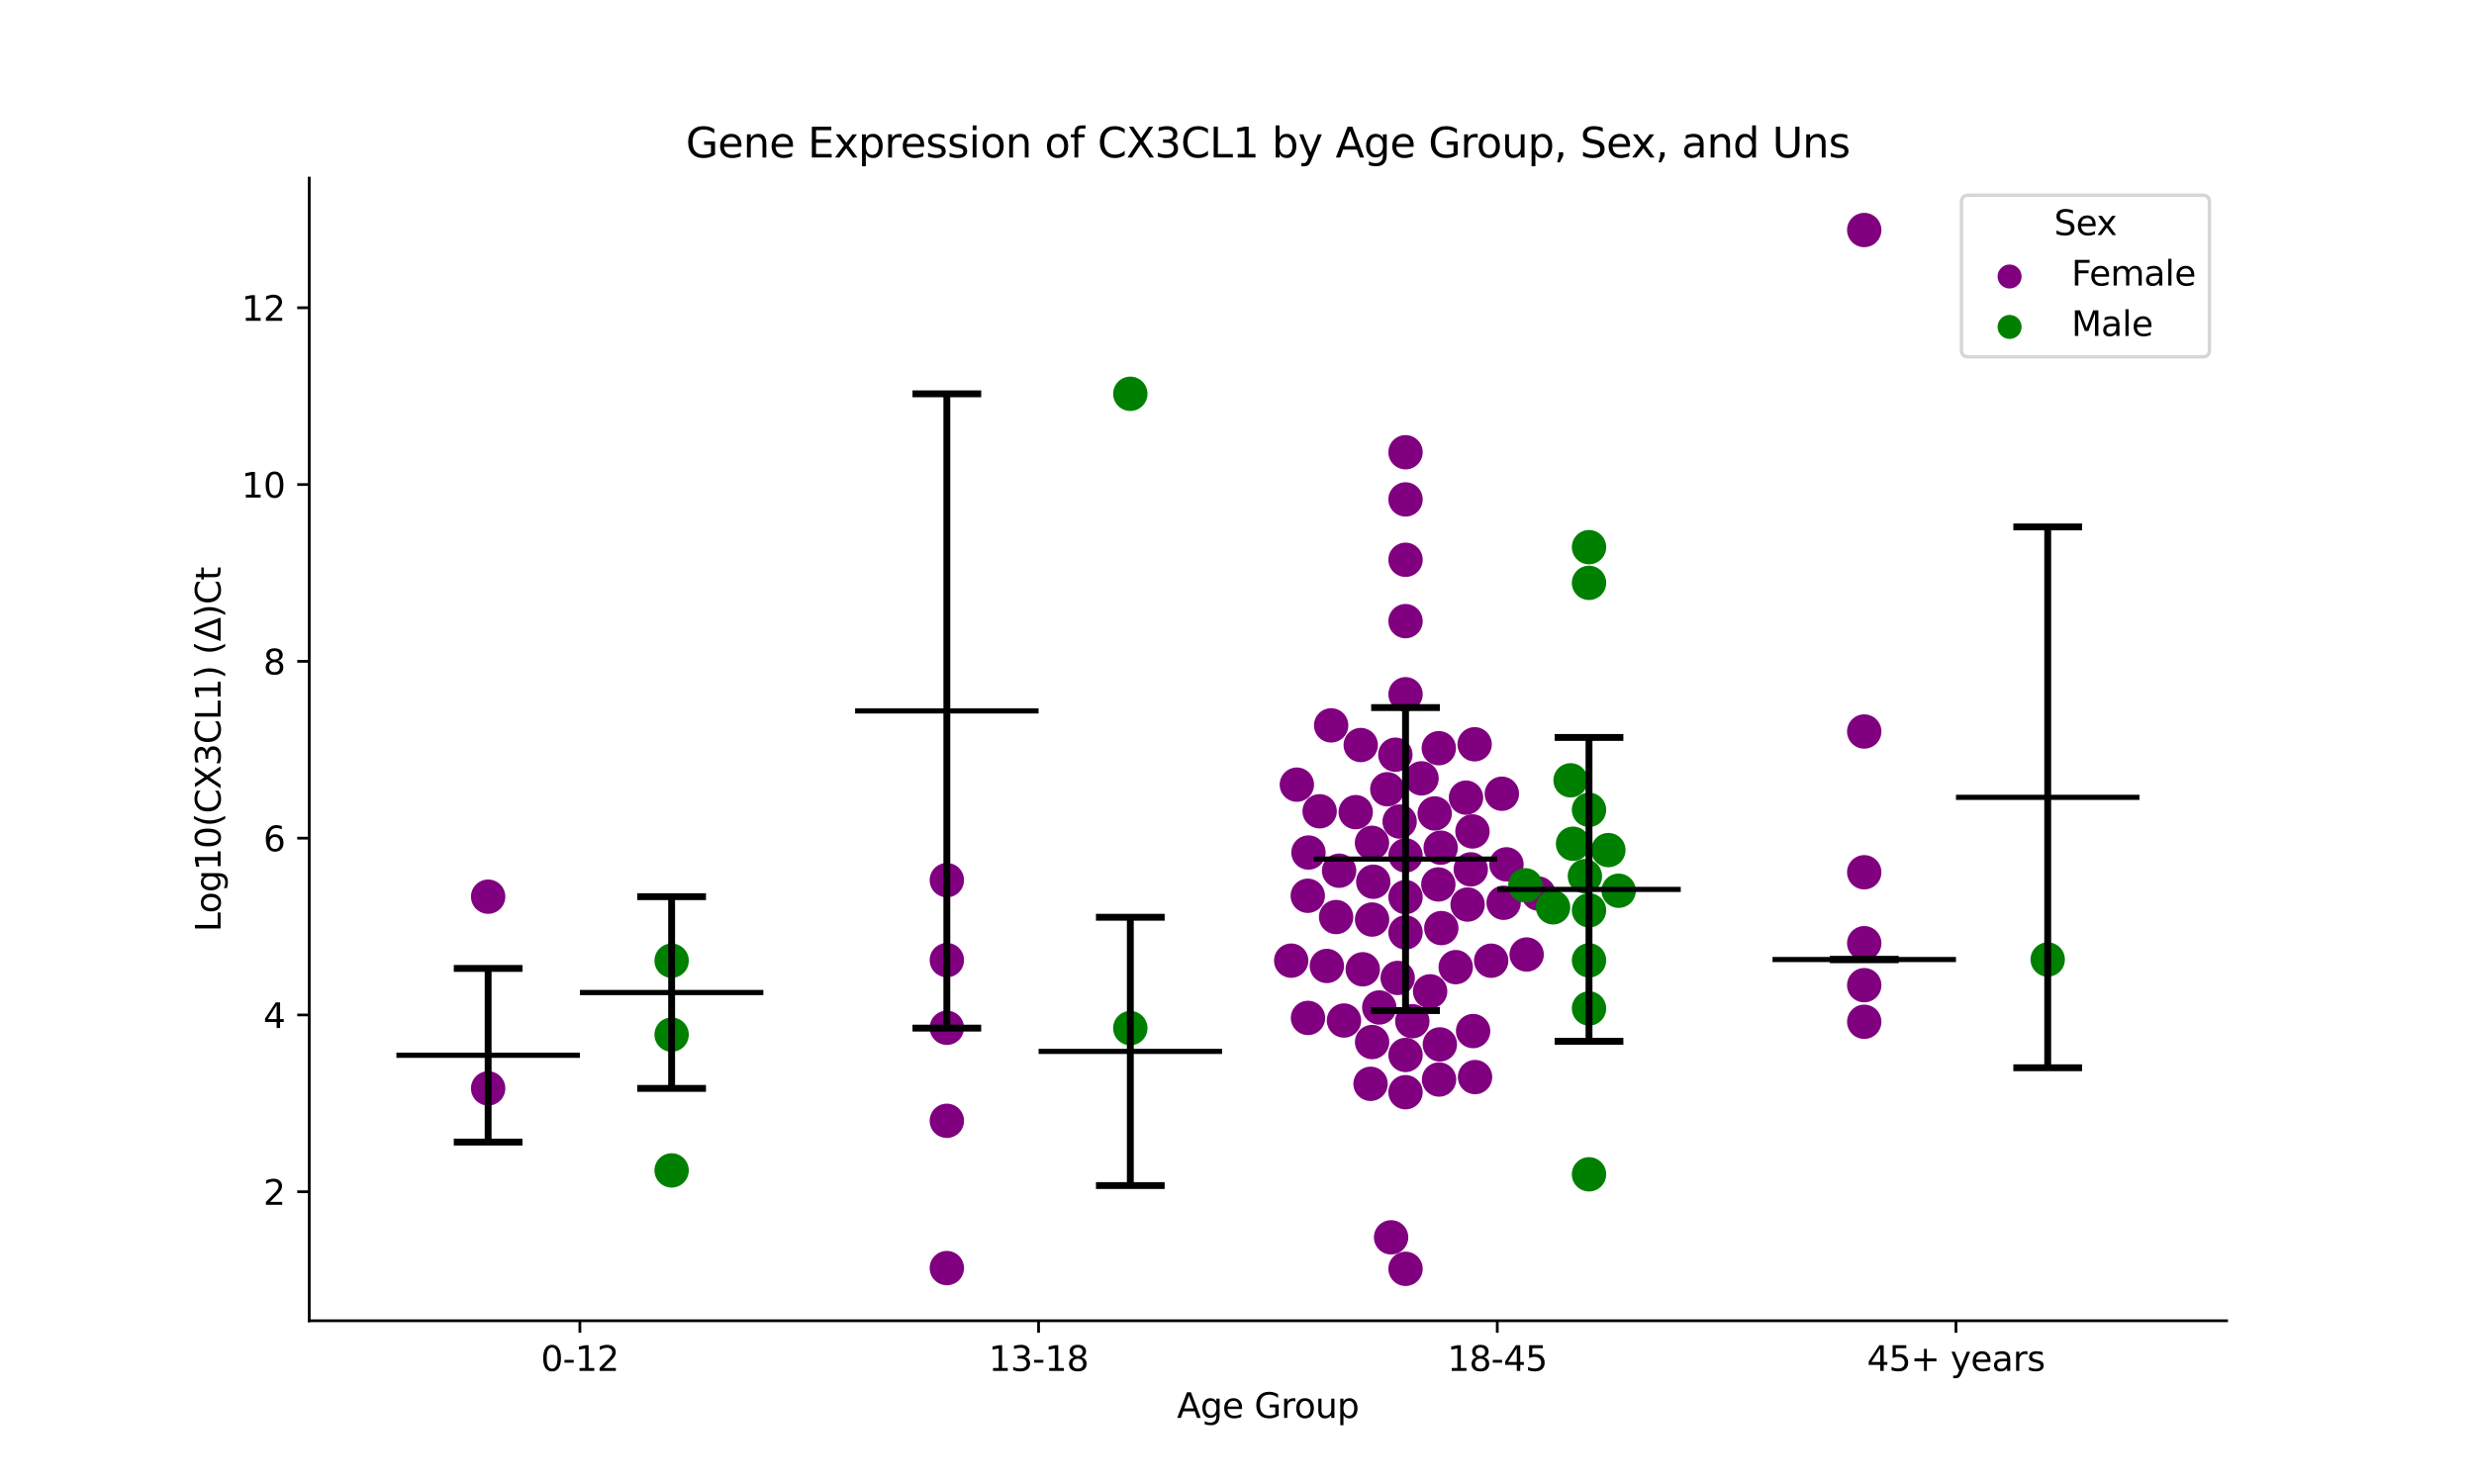 <?xml version="1.0" encoding="utf-8" standalone="no"?>
<!DOCTYPE svg PUBLIC "-//W3C//DTD SVG 1.1//EN"
  "http://www.w3.org/Graphics/SVG/1.1/DTD/svg11.dtd">
<svg xmlns:xlink="http://www.w3.org/1999/xlink" width="720pt" height="432pt" viewBox="0 0 720 432" xmlns="http://www.w3.org/2000/svg" version="1.1">
 <defs>
  <style type="text/css">*{stroke-linejoin: round; stroke-linecap: butt}</style>
 </defs>
 <g id="figure_1">
  <g id="patch_1">
   <path d="M 0 432 
L 720 432 
L 720 0 
L 0 0 
z
" style="fill: #ffffff"/>
  </g>
  <g id="axes_1">
   <g id="patch_2">
    <path d="M 90 384.48 
L 648 384.48 
L 648 51.84 
L 90 51.84 
z
" style="fill: #ffffff"/>
   </g>
   <g id="PathCollection_1">
    <defs>
     <path id="C0_0_66496590ff" d="M 0 5 
C 1.326 5 2.598 4.473 3.536 3.536 
C 4.473 2.598 5 1.326 5 -0 
C 5 -1.326 4.473 -2.598 3.536 -3.536 
C 2.598 -4.473 1.326 -5 0 -5 
C -1.326 -5 -2.598 -4.473 -3.536 -3.536 
C -4.473 -2.598 -5 -1.326 -5 0 
C -5 1.326 -4.473 2.598 -3.536 3.536 
C -2.598 4.473 -1.326 5 0 5 
z
"/>
    </defs>
    <g clip-path="url(#pb6c16c4874)">
     <use xlink:href="#C0_0_66496590ff" x="142.062" y="261.026" style="fill: #800080"/>
    </g>
    <g clip-path="url(#pb6c16c4874)">
     <use xlink:href="#C0_0_66496590ff" x="142.062" y="316.835" style="fill: #800080"/>
    </g>
   </g>
   <g id="PathCollection_2">
    <defs>
     <path id="C1_0_56ff7f53d5" d="M 0 5 
C 1.326 5 2.598 4.473 3.536 3.536 
C 4.473 2.598 5 1.326 5 -0 
C 5 -1.326 4.473 -2.598 3.536 -3.536 
C 2.598 -4.473 1.326 -5 0 -5 
C -1.326 -5 -2.598 -4.473 -3.536 -3.536 
C -4.473 -2.598 -5 -1.326 -5 0 
C -5 1.326 -4.473 2.598 -3.536 3.536 
C -2.598 4.473 -1.326 5 0 5 
z
"/>
    </defs>
    <g clip-path="url(#pb6c16c4874)">
     <use xlink:href="#C1_0_56ff7f53d5" x="195.459" y="301.188" style="fill: #008000"/>
    </g>
    <g clip-path="url(#pb6c16c4874)">
     <use xlink:href="#C1_0_56ff7f53d5" x="195.459" y="279.665" style="fill: #008000"/>
    </g>
    <g clip-path="url(#pb6c16c4874)">
     <use xlink:href="#C1_0_56ff7f53d5" x="195.459" y="340.714" style="fill: #008000"/>
    </g>
   </g>
   <g id="PathCollection_3">
    <defs>
     <path id="C2_0_33431331ed" d="M 0 5 
C 1.326 5 2.598 4.473 3.536 3.536 
C 4.473 2.598 5 1.326 5 -0 
C 5 -1.326 4.473 -2.598 3.536 -3.536 
C 2.598 -4.473 1.326 -5 0 -5 
C -1.326 -5 -2.598 -4.473 -3.536 -3.536 
C -4.473 -2.598 -5 -1.326 -5 0 
C -5 1.326 -4.473 2.598 -3.536 3.536 
C -2.598 4.473 -1.326 5 0 5 
z
"/>
    </defs>
    <g clip-path="url(#pb6c16c4874)">
     <use xlink:href="#C2_0_33431331ed" x="275.555" y="256.216" style="fill: #800080"/>
    </g>
    <g clip-path="url(#pb6c16c4874)">
     <use xlink:href="#C2_0_33431331ed" x="275.555" y="369.143" style="fill: #800080"/>
    </g>
    <g clip-path="url(#pb6c16c4874)">
     <use xlink:href="#C2_0_33431331ed" x="275.555" y="326.273" style="fill: #800080"/>
    </g>
    <g clip-path="url(#pb6c16c4874)">
     <use xlink:href="#C2_0_33431331ed" x="275.555" y="299.19" style="fill: #800080"/>
    </g>
    <g clip-path="url(#pb6c16c4874)">
     <use xlink:href="#C2_0_33431331ed" x="275.555" y="279.498" style="fill: #800080"/>
    </g>
   </g>
   <g id="PathCollection_4">
    <defs>
     <path id="C3_0_d09cf79ef3" d="M 0 5 
C 1.326 5 2.598 4.473 3.536 3.536 
C 4.473 2.598 5 1.326 5 -0 
C 5 -1.326 4.473 -2.598 3.536 -3.536 
C 2.598 -4.473 1.326 -5 0 -5 
C -1.326 -5 -2.598 -4.473 -3.536 -3.536 
C -4.473 -2.598 -5 -1.326 -5 0 
C -5 1.326 -4.473 2.598 -3.536 3.536 
C -2.598 4.473 -1.326 5 0 5 
z
"/>
    </defs>
    <g clip-path="url(#pb6c16c4874)">
     <use xlink:href="#C3_0_d09cf79ef3" x="328.952" y="299.29" style="fill: #008000"/>
    </g>
    <g clip-path="url(#pb6c16c4874)">
     <use xlink:href="#C3_0_d09cf79ef3" x="328.952" y="114.637" style="fill: #008000"/>
    </g>
   </g>
   <g id="PathCollection_5">
    <defs>
     <path id="C4_0_54d1214da8" d="M 0 5 
C 1.326 5 2.598 4.473 3.536 3.536 
C 4.473 2.598 5 1.326 5 -0 
C 5 -1.326 4.473 -2.598 3.536 -3.536 
C 2.598 -4.473 1.326 -5 0 -5 
C -1.326 -5 -2.598 -4.473 -3.536 -3.536 
C -4.473 -2.598 -5 -1.326 -5 0 
C -5 1.326 -4.473 2.598 -3.536 3.536 
C -2.598 4.473 -1.326 5 0 5 
z
"/>
    </defs>
    <g clip-path="url(#pb6c16c4874)">
     <use xlink:href="#C4_0_54d1214da8" x="428.528" y="242.033" style="fill: #800080"/>
    </g>
    <g clip-path="url(#pb6c16c4874)">
     <use xlink:href="#C4_0_54d1214da8" x="417.535" y="236.794" style="fill: #800080"/>
    </g>
    <g clip-path="url(#pb6c16c4874)">
     <use xlink:href="#C4_0_54d1214da8" x="418.598" y="257.462" style="fill: #800080"/>
    </g>
    <g clip-path="url(#pb6c16c4874)">
     <use xlink:href="#C4_0_54d1214da8" x="384.051" y="236.17" style="fill: #800080"/>
    </g>
    <g clip-path="url(#pb6c16c4874)">
     <use xlink:href="#C4_0_54d1214da8" x="437.079" y="231.058" style="fill: #800080"/>
    </g>
    <g clip-path="url(#pb6c16c4874)">
     <use xlink:href="#C4_0_54d1214da8" x="409.048" y="162.952" style="fill: #800080"/>
    </g>
    <g clip-path="url(#pb6c16c4874)">
     <use xlink:href="#C4_0_54d1214da8" x="444.297" y="277.862" style="fill: #800080"/>
    </g>
    <g clip-path="url(#pb6c16c4874)">
     <use xlink:href="#C4_0_54d1214da8" x="416.207" y="288.586" style="fill: #800080"/>
    </g>
    <g clip-path="url(#pb6c16c4874)">
     <use xlink:href="#C4_0_54d1214da8" x="396.011" y="216.882" style="fill: #800080"/>
    </g>
    <g clip-path="url(#pb6c16c4874)">
     <use xlink:href="#C4_0_54d1214da8" x="380.597" y="260.767" style="fill: #800080"/>
    </g>
    <g clip-path="url(#pb6c16c4874)">
     <use xlink:href="#C4_0_54d1214da8" x="404.846" y="360.195" style="fill: #800080"/>
    </g>
    <g clip-path="url(#pb6c16c4874)">
     <use xlink:href="#C4_0_54d1214da8" x="388.844" y="266.956" style="fill: #800080"/>
    </g>
    <g clip-path="url(#pb6c16c4874)">
     <use xlink:href="#C4_0_54d1214da8" x="419.277" y="246.763" style="fill: #800080"/>
    </g>
    <g clip-path="url(#pb6c16c4874)">
     <use xlink:href="#C4_0_54d1214da8" x="403.745" y="229.755" style="fill: #800080"/>
    </g>
    <g clip-path="url(#pb6c16c4874)">
     <use xlink:href="#C4_0_54d1214da8" x="433.97" y="279.67" style="fill: #800080"/>
    </g>
    <g clip-path="url(#pb6c16c4874)">
     <use xlink:href="#C4_0_54d1214da8" x="380.665" y="296.321" style="fill: #800080"/>
    </g>
    <g clip-path="url(#pb6c16c4874)">
     <use xlink:href="#C4_0_54d1214da8" x="391.135" y="297.079" style="fill: #800080"/>
    </g>
    <g clip-path="url(#pb6c16c4874)">
     <use xlink:href="#C4_0_54d1214da8" x="386.15" y="281.196" style="fill: #800080"/>
    </g>
    <g clip-path="url(#pb6c16c4874)">
     <use xlink:href="#C4_0_54d1214da8" x="406.763" y="284.682" style="fill: #800080"/>
    </g>
    <g clip-path="url(#pb6c16c4874)">
     <use xlink:href="#C4_0_54d1214da8" x="398.866" y="315.506" style="fill: #800080"/>
    </g>
    <g clip-path="url(#pb6c16c4874)">
     <use xlink:href="#C4_0_54d1214da8" x="401.401" y="293.28" style="fill: #800080"/>
    </g>
    <g clip-path="url(#pb6c16c4874)">
     <use xlink:href="#C4_0_54d1214da8" x="409.048" y="369.36" style="fill: #800080"/>
    </g>
    <g clip-path="url(#pb6c16c4874)">
     <use xlink:href="#C4_0_54d1214da8" x="399.316" y="267.684" style="fill: #800080"/>
    </g>
    <g clip-path="url(#pb6c16c4874)">
     <use xlink:href="#C4_0_54d1214da8" x="418.805" y="314.254" style="fill: #800080"/>
    </g>
    <g clip-path="url(#pb6c16c4874)">
     <use xlink:href="#C4_0_54d1214da8" x="399.319" y="303.343" style="fill: #800080"/>
    </g>
    <g clip-path="url(#pb6c16c4874)">
     <use xlink:href="#C4_0_54d1214da8" x="409.048" y="307.104" style="fill: #800080"/>
    </g>
    <g clip-path="url(#pb6c16c4874)">
     <use xlink:href="#C4_0_54d1214da8" x="389.712" y="253.471" style="fill: #800080"/>
    </g>
    <g clip-path="url(#pb6c16c4874)">
     <use xlink:href="#C4_0_54d1214da8" x="409.048" y="145.386" style="fill: #800080"/>
    </g>
    <g clip-path="url(#pb6c16c4874)">
     <use xlink:href="#C4_0_54d1214da8" x="411.023" y="297.283" style="fill: #800080"/>
    </g>
    <g clip-path="url(#pb6c16c4874)">
     <use xlink:href="#C4_0_54d1214da8" x="407.332" y="239.154" style="fill: #800080"/>
    </g>
    <g clip-path="url(#pb6c16c4874)">
     <use xlink:href="#C4_0_54d1214da8" x="423.655" y="281.538" style="fill: #800080"/>
    </g>
    <g clip-path="url(#pb6c16c4874)">
     <use xlink:href="#C4_0_54d1214da8" x="419.463" y="270.17" style="fill: #800080"/>
    </g>
    <g clip-path="url(#pb6c16c4874)">
     <use xlink:href="#C4_0_54d1214da8" x="409.048" y="180.819" style="fill: #800080"/>
    </g>
    <g clip-path="url(#pb6c16c4874)">
     <use xlink:href="#C4_0_54d1214da8" x="409.048" y="317.949" style="fill: #800080"/>
    </g>
    <g clip-path="url(#pb6c16c4874)">
     <use xlink:href="#C4_0_54d1214da8" x="428.717" y="300.151" style="fill: #800080"/>
    </g>
    <g clip-path="url(#pb6c16c4874)">
     <use xlink:href="#C4_0_54d1214da8" x="429.278" y="313.542" style="fill: #800080"/>
    </g>
    <g clip-path="url(#pb6c16c4874)">
     <use xlink:href="#C4_0_54d1214da8" x="418.729" y="217.803" style="fill: #800080"/>
    </g>
    <g clip-path="url(#pb6c16c4874)">
     <use xlink:href="#C4_0_54d1214da8" x="409.048" y="131.651" style="fill: #800080"/>
    </g>
    <g clip-path="url(#pb6c16c4874)">
     <use xlink:href="#C4_0_54d1214da8" x="419.04" y="304.032" style="fill: #800080"/>
    </g>
    <g clip-path="url(#pb6c16c4874)">
     <use xlink:href="#C4_0_54d1214da8" x="396.601" y="282.167" style="fill: #800080"/>
    </g>
    <g clip-path="url(#pb6c16c4874)">
     <use xlink:href="#C4_0_54d1214da8" x="429.161" y="216.666" style="fill: #800080"/>
    </g>
    <g clip-path="url(#pb6c16c4874)">
     <use xlink:href="#C4_0_54d1214da8" x="377.419" y="228.417" style="fill: #800080"/>
    </g>
    <g clip-path="url(#pb6c16c4874)">
     <use xlink:href="#C4_0_54d1214da8" x="413.703" y="226.582" style="fill: #800080"/>
    </g>
    <g clip-path="url(#pb6c16c4874)">
     <use xlink:href="#C4_0_54d1214da8" x="380.801" y="248.18" style="fill: #800080"/>
    </g>
    <g clip-path="url(#pb6c16c4874)">
     <use xlink:href="#C4_0_54d1214da8" x="409.048" y="202.1" style="fill: #800080"/>
    </g>
    <g clip-path="url(#pb6c16c4874)">
     <use xlink:href="#C4_0_54d1214da8" x="409.048" y="271.438" style="fill: #800080"/>
    </g>
    <g clip-path="url(#pb6c16c4874)">
     <use xlink:href="#C4_0_54d1214da8" x="409.048" y="261.151" style="fill: #800080"/>
    </g>
    <g clip-path="url(#pb6c16c4874)">
     <use xlink:href="#C4_0_54d1214da8" x="387.4" y="211.16" style="fill: #800080"/>
    </g>
    <g clip-path="url(#pb6c16c4874)">
     <use xlink:href="#C4_0_54d1214da8" x="447.714" y="260.129" style="fill: #800080"/>
    </g>
    <g clip-path="url(#pb6c16c4874)">
     <use xlink:href="#C4_0_54d1214da8" x="399.281" y="245.349" style="fill: #800080"/>
    </g>
    <g clip-path="url(#pb6c16c4874)">
     <use xlink:href="#C4_0_54d1214da8" x="437.596" y="262.801" style="fill: #800080"/>
    </g>
    <g clip-path="url(#pb6c16c4874)">
     <use xlink:href="#C4_0_54d1214da8" x="428.032" y="253.072" style="fill: #800080"/>
    </g>
    <g clip-path="url(#pb6c16c4874)">
     <use xlink:href="#C4_0_54d1214da8" x="406.086" y="219.699" style="fill: #800080"/>
    </g>
    <g clip-path="url(#pb6c16c4874)">
     <use xlink:href="#C4_0_54d1214da8" x="409.048" y="249.019" style="fill: #800080"/>
    </g>
    <g clip-path="url(#pb6c16c4874)">
     <use xlink:href="#C4_0_54d1214da8" x="426.647" y="232.195" style="fill: #800080"/>
    </g>
    <g clip-path="url(#pb6c16c4874)">
     <use xlink:href="#C4_0_54d1214da8" x="394.548" y="236.422" style="fill: #800080"/>
    </g>
    <g clip-path="url(#pb6c16c4874)">
     <use xlink:href="#C4_0_54d1214da8" x="399.657" y="256.678" style="fill: #800080"/>
    </g>
    <g clip-path="url(#pb6c16c4874)">
     <use xlink:href="#C4_0_54d1214da8" x="375.776" y="279.652" style="fill: #800080"/>
    </g>
    <g clip-path="url(#pb6c16c4874)">
     <use xlink:href="#C4_0_54d1214da8" x="427.11" y="263.317" style="fill: #800080"/>
    </g>
    <g clip-path="url(#pb6c16c4874)">
     <use xlink:href="#C4_0_54d1214da8" x="438.42" y="251.616" style="fill: #800080"/>
    </g>
   </g>
   <g id="PathCollection_6">
    <defs>
     <path id="C5_0_7f4c542508" d="M 0 5 
C 1.326 5 2.598 4.473 3.536 3.536 
C 4.473 2.598 5 1.326 5 -0 
C 5 -1.326 4.473 -2.598 3.536 -3.536 
C 2.598 -4.473 1.326 -5 0 -5 
C -1.326 -5 -2.598 -4.473 -3.536 -3.536 
C -4.473 -2.598 -5 -1.326 -5 0 
C -5 1.326 -4.473 2.598 -3.536 3.536 
C -2.598 4.473 -1.326 5 0 5 
z
"/>
    </defs>
    <g clip-path="url(#pb6c16c4874)">
     <use xlink:href="#C5_0_7f4c542508" x="462.445" y="279.569" style="fill: #008000"/>
    </g>
    <g clip-path="url(#pb6c16c4874)">
     <use xlink:href="#C5_0_7f4c542508" x="462.445" y="235.746" style="fill: #008000"/>
    </g>
    <g clip-path="url(#pb6c16c4874)">
     <use xlink:href="#C5_0_7f4c542508" x="451.985" y="264.122" style="fill: #008000"/>
    </g>
    <g clip-path="url(#pb6c16c4874)">
     <use xlink:href="#C5_0_7f4c542508" x="461.25" y="255.061" style="fill: #008000"/>
    </g>
    <g clip-path="url(#pb6c16c4874)">
     <use xlink:href="#C5_0_7f4c542508" x="462.445" y="341.849" style="fill: #008000"/>
    </g>
    <g clip-path="url(#pb6c16c4874)">
     <use xlink:href="#C5_0_7f4c542508" x="443.924" y="257.715" style="fill: #008000"/>
    </g>
    <g clip-path="url(#pb6c16c4874)">
     <use xlink:href="#C5_0_7f4c542508" x="462.445" y="169.675" style="fill: #008000"/>
    </g>
    <g clip-path="url(#pb6c16c4874)">
     <use xlink:href="#C5_0_7f4c542508" x="471.075" y="259.3" style="fill: #008000"/>
    </g>
    <g clip-path="url(#pb6c16c4874)">
     <use xlink:href="#C5_0_7f4c542508" x="462.445" y="159.283" style="fill: #008000"/>
    </g>
    <g clip-path="url(#pb6c16c4874)">
     <use xlink:href="#C5_0_7f4c542508" x="457.8" y="245.616" style="fill: #008000"/>
    </g>
    <g clip-path="url(#pb6c16c4874)">
     <use xlink:href="#C5_0_7f4c542508" x="462.445" y="293.564" style="fill: #008000"/>
    </g>
    <g clip-path="url(#pb6c16c4874)">
     <use xlink:href="#C5_0_7f4c542508" x="468.08" y="247.465" style="fill: #008000"/>
    </g>
    <g clip-path="url(#pb6c16c4874)">
     <use xlink:href="#C5_0_7f4c542508" x="462.445" y="264.996" style="fill: #008000"/>
    </g>
    <g clip-path="url(#pb6c16c4874)">
     <use xlink:href="#C5_0_7f4c542508" x="457.079" y="227.151" style="fill: #008000"/>
    </g>
   </g>
   <g id="PathCollection_7">
    <defs>
     <path id="C6_0_390917de92" d="M 0 5 
C 1.326 5 2.598 4.473 3.536 3.536 
C 4.473 2.598 5 1.326 5 -0 
C 5 -1.326 4.473 -2.598 3.536 -3.536 
C 2.598 -4.473 1.326 -5 0 -5 
C -1.326 -5 -2.598 -4.473 -3.536 -3.536 
C -4.473 -2.598 -5 -1.326 -5 0 
C -5 1.326 -4.473 2.598 -3.536 3.536 
C -2.598 4.473 -1.326 5 0 5 
z
"/>
    </defs>
    <g clip-path="url(#pb6c16c4874)">
     <use xlink:href="#C6_0_390917de92" x="542.541" y="212.947" style="fill: #800080"/>
    </g>
    <g clip-path="url(#pb6c16c4874)">
     <use xlink:href="#C6_0_390917de92" x="542.541" y="297.446" style="fill: #800080"/>
    </g>
    <g clip-path="url(#pb6c16c4874)">
     <use xlink:href="#C6_0_390917de92" x="542.541" y="286.793" style="fill: #800080"/>
    </g>
    <g clip-path="url(#pb6c16c4874)">
     <use xlink:href="#C6_0_390917de92" x="542.541" y="253.92" style="fill: #800080"/>
    </g>
    <g clip-path="url(#pb6c16c4874)">
     <use xlink:href="#C6_0_390917de92" x="542.541" y="66.96" style="fill: #800080"/>
    </g>
    <g clip-path="url(#pb6c16c4874)">
     <use xlink:href="#C6_0_390917de92" x="542.541" y="274.574" style="fill: #800080"/>
    </g>
   </g>
   <g id="PathCollection_8">
    <defs>
     <path id="md6668c7073" d="M 0 5 
C 1.326 5 2.598 4.473 3.536 3.536 
C 4.473 2.598 5 1.326 5 0 
C 5 -1.326 4.473 -2.598 3.536 -3.536 
C 2.598 -4.473 1.326 -5 0 -5 
C -1.326 -5 -2.598 -4.473 -3.536 -3.536 
C -4.473 -2.598 -5 -1.326 -5 0 
C -5 1.326 -4.473 2.598 -3.536 3.536 
C -2.598 4.473 -1.326 5 0 5 
z
"/>
    </defs>
    <g clip-path="url(#pb6c16c4874)">
     <use xlink:href="#md6668c7073" x="595.938" y="279.319" style="fill: #008000"/>
    </g>
   </g>
   <g id="PathCollection_9"/>
   <g id="PathCollection_10"/>
   <g id="matplotlib.axis_1">
    <g id="xtick_1">
     <g id="line2d_1">
      <defs>
       <path id="m87ca56fda2" d="M 0 0 
L 0 3.5 
" style="stroke: #000000; stroke-width: 0.8"/>
      </defs>
      <g>
       <use xlink:href="#m87ca56fda2" x="168.761" y="384.48" style="stroke: #000000; stroke-width: 0.8"/>
      </g>
     </g>
     <g id="text_1">
      <!-- 0-12 -->
      <g transform="translate(157.413 399.078) scale(0.1 -0.1)">
       <defs>
        <path id="DejaVuSans-30" d="M 2034 4250 
Q 1547 4250 1301 3770 
Q 1056 3291 1056 2328 
Q 1056 1369 1301 889 
Q 1547 409 2034 409 
Q 2525 409 2770 889 
Q 3016 1369 3016 2328 
Q 3016 3291 2770 3770 
Q 2525 4250 2034 4250 
z
M 2034 4750 
Q 2819 4750 3233 4129 
Q 3647 3509 3647 2328 
Q 3647 1150 3233 529 
Q 2819 -91 2034 -91 
Q 1250 -91 836 529 
Q 422 1150 422 2328 
Q 422 3509 836 4129 
Q 1250 4750 2034 4750 
z
" transform="scale(0.016)"/>
        <path id="DejaVuSans-2d" d="M 313 2009 
L 1997 2009 
L 1997 1497 
L 313 1497 
L 313 2009 
z
" transform="scale(0.016)"/>
        <path id="DejaVuSans-31" d="M 794 531 
L 1825 531 
L 1825 4091 
L 703 3866 
L 703 4441 
L 1819 4666 
L 2450 4666 
L 2450 531 
L 3481 531 
L 3481 0 
L 794 0 
L 794 531 
z
" transform="scale(0.016)"/>
        <path id="DejaVuSans-32" d="M 1228 531 
L 3431 531 
L 3431 0 
L 469 0 
L 469 531 
Q 828 903 1448 1529 
Q 2069 2156 2228 2338 
Q 2531 2678 2651 2914 
Q 2772 3150 2772 3378 
Q 2772 3750 2511 3984 
Q 2250 4219 1831 4219 
Q 1534 4219 1204 4116 
Q 875 4013 500 3803 
L 500 4441 
Q 881 4594 1212 4672 
Q 1544 4750 1819 4750 
Q 2544 4750 2975 4387 
Q 3406 4025 3406 3419 
Q 3406 3131 3298 2873 
Q 3191 2616 2906 2266 
Q 2828 2175 2409 1742 
Q 1991 1309 1228 531 
z
" transform="scale(0.016)"/>
       </defs>
       <use xlink:href="#DejaVuSans-30"/>
       <use xlink:href="#DejaVuSans-2d" x="63.623"/>
       <use xlink:href="#DejaVuSans-31" x="99.707"/>
       <use xlink:href="#DejaVuSans-32" x="163.33"/>
      </g>
     </g>
    </g>
    <g id="xtick_2">
     <g id="line2d_2">
      <g>
       <use xlink:href="#m87ca56fda2" x="302.254" y="384.48" style="stroke: #000000; stroke-width: 0.8"/>
      </g>
     </g>
     <g id="text_2">
      <!-- 13-18 -->
      <g transform="translate(287.725 399.078) scale(0.1 -0.1)">
       <defs>
        <path id="DejaVuSans-33" d="M 2597 2516 
Q 3050 2419 3304 2112 
Q 3559 1806 3559 1356 
Q 3559 666 3084 287 
Q 2609 -91 1734 -91 
Q 1441 -91 1130 -33 
Q 819 25 488 141 
L 488 750 
Q 750 597 1062 519 
Q 1375 441 1716 441 
Q 2309 441 2620 675 
Q 2931 909 2931 1356 
Q 2931 1769 2642 2001 
Q 2353 2234 1838 2234 
L 1294 2234 
L 1294 2753 
L 1863 2753 
Q 2328 2753 2575 2939 
Q 2822 3125 2822 3475 
Q 2822 3834 2567 4026 
Q 2313 4219 1838 4219 
Q 1578 4219 1281 4162 
Q 984 4106 628 3988 
L 628 4550 
Q 988 4650 1302 4700 
Q 1616 4750 1894 4750 
Q 2613 4750 3031 4423 
Q 3450 4097 3450 3541 
Q 3450 3153 3228 2886 
Q 3006 2619 2597 2516 
z
" transform="scale(0.016)"/>
        <path id="DejaVuSans-38" d="M 2034 2216 
Q 1584 2216 1326 1975 
Q 1069 1734 1069 1313 
Q 1069 891 1326 650 
Q 1584 409 2034 409 
Q 2484 409 2743 651 
Q 3003 894 3003 1313 
Q 3003 1734 2745 1975 
Q 2488 2216 2034 2216 
z
M 1403 2484 
Q 997 2584 770 2862 
Q 544 3141 544 3541 
Q 544 4100 942 4425 
Q 1341 4750 2034 4750 
Q 2731 4750 3128 4425 
Q 3525 4100 3525 3541 
Q 3525 3141 3298 2862 
Q 3072 2584 2669 2484 
Q 3125 2378 3379 2068 
Q 3634 1759 3634 1313 
Q 3634 634 3220 271 
Q 2806 -91 2034 -91 
Q 1263 -91 848 271 
Q 434 634 434 1313 
Q 434 1759 690 2068 
Q 947 2378 1403 2484 
z
M 1172 3481 
Q 1172 3119 1398 2916 
Q 1625 2713 2034 2713 
Q 2441 2713 2670 2916 
Q 2900 3119 2900 3481 
Q 2900 3844 2670 4047 
Q 2441 4250 2034 4250 
Q 1625 4250 1398 4047 
Q 1172 3844 1172 3481 
z
" transform="scale(0.016)"/>
       </defs>
       <use xlink:href="#DejaVuSans-31"/>
       <use xlink:href="#DejaVuSans-33" x="63.623"/>
       <use xlink:href="#DejaVuSans-2d" x="127.246"/>
       <use xlink:href="#DejaVuSans-31" x="163.33"/>
       <use xlink:href="#DejaVuSans-38" x="226.953"/>
      </g>
     </g>
    </g>
    <g id="xtick_3">
     <g id="line2d_3">
      <g>
       <use xlink:href="#m87ca56fda2" x="435.746" y="384.48" style="stroke: #000000; stroke-width: 0.8"/>
      </g>
     </g>
     <g id="text_3">
      <!-- 18-45 -->
      <g transform="translate(421.218 399.078) scale(0.1 -0.1)">
       <defs>
        <path id="DejaVuSans-34" d="M 2419 4116 
L 825 1625 
L 2419 1625 
L 2419 4116 
z
M 2253 4666 
L 3047 4666 
L 3047 1625 
L 3713 1625 
L 3713 1100 
L 3047 1100 
L 3047 0 
L 2419 0 
L 2419 1100 
L 313 1100 
L 313 1709 
L 2253 4666 
z
" transform="scale(0.016)"/>
        <path id="DejaVuSans-35" d="M 691 4666 
L 3169 4666 
L 3169 4134 
L 1269 4134 
L 1269 2991 
Q 1406 3038 1543 3061 
Q 1681 3084 1819 3084 
Q 2600 3084 3056 2656 
Q 3513 2228 3513 1497 
Q 3513 744 3044 326 
Q 2575 -91 1722 -91 
Q 1428 -91 1123 -41 
Q 819 9 494 109 
L 494 744 
Q 775 591 1075 516 
Q 1375 441 1709 441 
Q 2250 441 2565 725 
Q 2881 1009 2881 1497 
Q 2881 1984 2565 2268 
Q 2250 2553 1709 2553 
Q 1456 2553 1204 2497 
Q 953 2441 691 2322 
L 691 4666 
z
" transform="scale(0.016)"/>
       </defs>
       <use xlink:href="#DejaVuSans-31"/>
       <use xlink:href="#DejaVuSans-38" x="63.623"/>
       <use xlink:href="#DejaVuSans-2d" x="127.246"/>
       <use xlink:href="#DejaVuSans-34" x="163.33"/>
       <use xlink:href="#DejaVuSans-35" x="226.953"/>
      </g>
     </g>
    </g>
    <g id="xtick_4">
     <g id="line2d_4">
      <g>
       <use xlink:href="#m87ca56fda2" x="569.239" y="384.48" style="stroke: #000000; stroke-width: 0.8"/>
      </g>
     </g>
     <g id="text_4">
      <!-- 45+ years -->
      <g transform="translate(543.338 399.078) scale(0.1 -0.1)">
       <defs>
        <path id="DejaVuSans-2b" d="M 2944 4013 
L 2944 2272 
L 4684 2272 
L 4684 1741 
L 2944 1741 
L 2944 0 
L 2419 0 
L 2419 1741 
L 678 1741 
L 678 2272 
L 2419 2272 
L 2419 4013 
L 2944 4013 
z
" transform="scale(0.016)"/>
        <path id="DejaVuSans-20" transform="scale(0.016)"/>
        <path id="DejaVuSans-79" d="M 2059 -325 
Q 1816 -950 1584 -1140 
Q 1353 -1331 966 -1331 
L 506 -1331 
L 506 -850 
L 844 -850 
Q 1081 -850 1212 -737 
Q 1344 -625 1503 -206 
L 1606 56 
L 191 3500 
L 800 3500 
L 1894 763 
L 2988 3500 
L 3597 3500 
L 2059 -325 
z
" transform="scale(0.016)"/>
        <path id="DejaVuSans-65" d="M 3597 1894 
L 3597 1613 
L 953 1613 
Q 991 1019 1311 708 
Q 1631 397 2203 397 
Q 2534 397 2845 478 
Q 3156 559 3463 722 
L 3463 178 
Q 3153 47 2828 -22 
Q 2503 -91 2169 -91 
Q 1331 -91 842 396 
Q 353 884 353 1716 
Q 353 2575 817 3079 
Q 1281 3584 2069 3584 
Q 2775 3584 3186 3129 
Q 3597 2675 3597 1894 
z
M 3022 2063 
Q 3016 2534 2758 2815 
Q 2500 3097 2075 3097 
Q 1594 3097 1305 2825 
Q 1016 2553 972 2059 
L 3022 2063 
z
" transform="scale(0.016)"/>
        <path id="DejaVuSans-61" d="M 2194 1759 
Q 1497 1759 1228 1600 
Q 959 1441 959 1056 
Q 959 750 1161 570 
Q 1363 391 1709 391 
Q 2188 391 2477 730 
Q 2766 1069 2766 1631 
L 2766 1759 
L 2194 1759 
z
M 3341 1997 
L 3341 0 
L 2766 0 
L 2766 531 
Q 2569 213 2275 61 
Q 1981 -91 1556 -91 
Q 1019 -91 701 211 
Q 384 513 384 1019 
Q 384 1609 779 1909 
Q 1175 2209 1959 2209 
L 2766 2209 
L 2766 2266 
Q 2766 2663 2505 2880 
Q 2244 3097 1772 3097 
Q 1472 3097 1187 3025 
Q 903 2953 641 2809 
L 641 3341 
Q 956 3463 1253 3523 
Q 1550 3584 1831 3584 
Q 2591 3584 2966 3190 
Q 3341 2797 3341 1997 
z
" transform="scale(0.016)"/>
        <path id="DejaVuSans-72" d="M 2631 2963 
Q 2534 3019 2420 3045 
Q 2306 3072 2169 3072 
Q 1681 3072 1420 2755 
Q 1159 2438 1159 1844 
L 1159 0 
L 581 0 
L 581 3500 
L 1159 3500 
L 1159 2956 
Q 1341 3275 1631 3429 
Q 1922 3584 2338 3584 
Q 2397 3584 2469 3576 
Q 2541 3569 2628 3553 
L 2631 2963 
z
" transform="scale(0.016)"/>
        <path id="DejaVuSans-73" d="M 2834 3397 
L 2834 2853 
Q 2591 2978 2328 3040 
Q 2066 3103 1784 3103 
Q 1356 3103 1142 2972 
Q 928 2841 928 2578 
Q 928 2378 1081 2264 
Q 1234 2150 1697 2047 
L 1894 2003 
Q 2506 1872 2764 1633 
Q 3022 1394 3022 966 
Q 3022 478 2636 193 
Q 2250 -91 1575 -91 
Q 1294 -91 989 -36 
Q 684 19 347 128 
L 347 722 
Q 666 556 975 473 
Q 1284 391 1588 391 
Q 1994 391 2212 530 
Q 2431 669 2431 922 
Q 2431 1156 2273 1281 
Q 2116 1406 1581 1522 
L 1381 1569 
Q 847 1681 609 1914 
Q 372 2147 372 2553 
Q 372 3047 722 3315 
Q 1072 3584 1716 3584 
Q 2034 3584 2315 3537 
Q 2597 3491 2834 3397 
z
" transform="scale(0.016)"/>
       </defs>
       <use xlink:href="#DejaVuSans-34"/>
       <use xlink:href="#DejaVuSans-35" x="63.623"/>
       <use xlink:href="#DejaVuSans-2b" x="127.246"/>
       <use xlink:href="#DejaVuSans-20" x="211.035"/>
       <use xlink:href="#DejaVuSans-79" x="242.822"/>
       <use xlink:href="#DejaVuSans-65" x="302.002"/>
       <use xlink:href="#DejaVuSans-61" x="363.525"/>
       <use xlink:href="#DejaVuSans-72" x="424.805"/>
       <use xlink:href="#DejaVuSans-73" x="465.918"/>
      </g>
     </g>
    </g>
    <g id="text_5">
     <!-- Age Group -->
     <g transform="translate(342.52 412.757) scale(0.1 -0.1)">
      <defs>
       <path id="DejaVuSans-41" d="M 2188 4044 
L 1331 1722 
L 3047 1722 
L 2188 4044 
z
M 1831 4666 
L 2547 4666 
L 4325 0 
L 3669 0 
L 3244 1197 
L 1141 1197 
L 716 0 
L 50 0 
L 1831 4666 
z
" transform="scale(0.016)"/>
       <path id="DejaVuSans-67" d="M 2906 1791 
Q 2906 2416 2648 2759 
Q 2391 3103 1925 3103 
Q 1463 3103 1205 2759 
Q 947 2416 947 1791 
Q 947 1169 1205 825 
Q 1463 481 1925 481 
Q 2391 481 2648 825 
Q 2906 1169 2906 1791 
z
M 3481 434 
Q 3481 -459 3084 -895 
Q 2688 -1331 1869 -1331 
Q 1566 -1331 1297 -1286 
Q 1028 -1241 775 -1147 
L 775 -588 
Q 1028 -725 1275 -790 
Q 1522 -856 1778 -856 
Q 2344 -856 2625 -561 
Q 2906 -266 2906 331 
L 2906 616 
Q 2728 306 2450 153 
Q 2172 0 1784 0 
Q 1141 0 747 490 
Q 353 981 353 1791 
Q 353 2603 747 3093 
Q 1141 3584 1784 3584 
Q 2172 3584 2450 3431 
Q 2728 3278 2906 2969 
L 2906 3500 
L 3481 3500 
L 3481 434 
z
" transform="scale(0.016)"/>
       <path id="DejaVuSans-47" d="M 3809 666 
L 3809 1919 
L 2778 1919 
L 2778 2438 
L 4434 2438 
L 4434 434 
Q 4069 175 3628 42 
Q 3188 -91 2688 -91 
Q 1594 -91 976 548 
Q 359 1188 359 2328 
Q 359 3472 976 4111 
Q 1594 4750 2688 4750 
Q 3144 4750 3555 4637 
Q 3966 4525 4313 4306 
L 4313 3634 
Q 3963 3931 3569 4081 
Q 3175 4231 2741 4231 
Q 1884 4231 1454 3753 
Q 1025 3275 1025 2328 
Q 1025 1384 1454 906 
Q 1884 428 2741 428 
Q 3075 428 3337 486 
Q 3600 544 3809 666 
z
" transform="scale(0.016)"/>
       <path id="DejaVuSans-6f" d="M 1959 3097 
Q 1497 3097 1228 2736 
Q 959 2375 959 1747 
Q 959 1119 1226 758 
Q 1494 397 1959 397 
Q 2419 397 2687 759 
Q 2956 1122 2956 1747 
Q 2956 2369 2687 2733 
Q 2419 3097 1959 3097 
z
M 1959 3584 
Q 2709 3584 3137 3096 
Q 3566 2609 3566 1747 
Q 3566 888 3137 398 
Q 2709 -91 1959 -91 
Q 1206 -91 779 398 
Q 353 888 353 1747 
Q 353 2609 779 3096 
Q 1206 3584 1959 3584 
z
" transform="scale(0.016)"/>
       <path id="DejaVuSans-75" d="M 544 1381 
L 544 3500 
L 1119 3500 
L 1119 1403 
Q 1119 906 1312 657 
Q 1506 409 1894 409 
Q 2359 409 2629 706 
Q 2900 1003 2900 1516 
L 2900 3500 
L 3475 3500 
L 3475 0 
L 2900 0 
L 2900 538 
Q 2691 219 2414 64 
Q 2138 -91 1772 -91 
Q 1169 -91 856 284 
Q 544 659 544 1381 
z
M 1991 3584 
L 1991 3584 
z
" transform="scale(0.016)"/>
       <path id="DejaVuSans-70" d="M 1159 525 
L 1159 -1331 
L 581 -1331 
L 581 3500 
L 1159 3500 
L 1159 2969 
Q 1341 3281 1617 3432 
Q 1894 3584 2278 3584 
Q 2916 3584 3314 3078 
Q 3713 2572 3713 1747 
Q 3713 922 3314 415 
Q 2916 -91 2278 -91 
Q 1894 -91 1617 61 
Q 1341 213 1159 525 
z
M 3116 1747 
Q 3116 2381 2855 2742 
Q 2594 3103 2138 3103 
Q 1681 3103 1420 2742 
Q 1159 2381 1159 1747 
Q 1159 1113 1420 752 
Q 1681 391 2138 391 
Q 2594 391 2855 752 
Q 3116 1113 3116 1747 
z
" transform="scale(0.016)"/>
      </defs>
      <use xlink:href="#DejaVuSans-41"/>
      <use xlink:href="#DejaVuSans-67" x="68.408"/>
      <use xlink:href="#DejaVuSans-65" x="131.885"/>
      <use xlink:href="#DejaVuSans-20" x="193.408"/>
      <use xlink:href="#DejaVuSans-47" x="225.195"/>
      <use xlink:href="#DejaVuSans-72" x="302.686"/>
      <use xlink:href="#DejaVuSans-6f" x="341.549"/>
      <use xlink:href="#DejaVuSans-75" x="402.73"/>
      <use xlink:href="#DejaVuSans-70" x="466.109"/>
     </g>
    </g>
   </g>
   <g id="matplotlib.axis_2">
    <g id="ytick_1">
     <g id="line2d_5">
      <defs>
       <path id="meaf5a48e94" d="M 0 0 
L -3.5 0 
" style="stroke: #000000; stroke-width: 0.8"/>
      </defs>
      <g>
       <use xlink:href="#meaf5a48e94" x="90" y="346.929" style="stroke: #000000; stroke-width: 0.8"/>
      </g>
     </g>
     <g id="text_6">
      <!-- 2 -->
      <g transform="translate(76.638 350.728) scale(0.1 -0.1)">
       <use xlink:href="#DejaVuSans-32"/>
      </g>
     </g>
    </g>
    <g id="ytick_2">
     <g id="line2d_6">
      <g>
       <use xlink:href="#meaf5a48e94" x="90" y="295.459" style="stroke: #000000; stroke-width: 0.8"/>
      </g>
     </g>
     <g id="text_7">
      <!-- 4 -->
      <g transform="translate(76.638 299.258) scale(0.1 -0.1)">
       <use xlink:href="#DejaVuSans-34"/>
      </g>
     </g>
    </g>
    <g id="ytick_3">
     <g id="line2d_7">
      <g>
       <use xlink:href="#meaf5a48e94" x="90" y="243.99" style="stroke: #000000; stroke-width: 0.8"/>
      </g>
     </g>
     <g id="text_8">
      <!-- 6 -->
      <g transform="translate(76.638 247.789) scale(0.1 -0.1)">
       <defs>
        <path id="DejaVuSans-36" d="M 2113 2584 
Q 1688 2584 1439 2293 
Q 1191 2003 1191 1497 
Q 1191 994 1439 701 
Q 1688 409 2113 409 
Q 2538 409 2786 701 
Q 3034 994 3034 1497 
Q 3034 2003 2786 2293 
Q 2538 2584 2113 2584 
z
M 3366 4563 
L 3366 3988 
Q 3128 4100 2886 4159 
Q 2644 4219 2406 4219 
Q 1781 4219 1451 3797 
Q 1122 3375 1075 2522 
Q 1259 2794 1537 2939 
Q 1816 3084 2150 3084 
Q 2853 3084 3261 2657 
Q 3669 2231 3669 1497 
Q 3669 778 3244 343 
Q 2819 -91 2113 -91 
Q 1303 -91 875 529 
Q 447 1150 447 2328 
Q 447 3434 972 4092 
Q 1497 4750 2381 4750 
Q 2619 4750 2861 4703 
Q 3103 4656 3366 4563 
z
" transform="scale(0.016)"/>
       </defs>
       <use xlink:href="#DejaVuSans-36"/>
      </g>
     </g>
    </g>
    <g id="ytick_4">
     <g id="line2d_8">
      <g>
       <use xlink:href="#meaf5a48e94" x="90" y="192.52" style="stroke: #000000; stroke-width: 0.8"/>
      </g>
     </g>
     <g id="text_9">
      <!-- 8 -->
      <g transform="translate(76.638 196.319) scale(0.1 -0.1)">
       <use xlink:href="#DejaVuSans-38"/>
      </g>
     </g>
    </g>
    <g id="ytick_5">
     <g id="line2d_9">
      <g>
       <use xlink:href="#meaf5a48e94" x="90" y="141.05" style="stroke: #000000; stroke-width: 0.8"/>
      </g>
     </g>
     <g id="text_10">
      <!-- 10 -->
      <g transform="translate(70.275 144.849) scale(0.1 -0.1)">
       <use xlink:href="#DejaVuSans-31"/>
       <use xlink:href="#DejaVuSans-30" x="63.623"/>
      </g>
     </g>
    </g>
    <g id="ytick_6">
     <g id="line2d_10">
      <g>
       <use xlink:href="#meaf5a48e94" x="90" y="89.581" style="stroke: #000000; stroke-width: 0.8"/>
      </g>
     </g>
     <g id="text_11">
      <!-- 12 -->
      <g transform="translate(70.275 93.38) scale(0.1 -0.1)">
       <use xlink:href="#DejaVuSans-31"/>
       <use xlink:href="#DejaVuSans-32" x="63.623"/>
      </g>
     </g>
    </g>
    <g id="text_12">
     <!-- Log10(CX3CL1) (Δ)Ct -->
     <g transform="translate(64.195 271.275) rotate(-90) scale(0.1 -0.1)">
      <defs>
       <path id="DejaVuSans-4c" d="M 628 4666 
L 1259 4666 
L 1259 531 
L 3531 531 
L 3531 0 
L 628 0 
L 628 4666 
z
" transform="scale(0.016)"/>
       <path id="DejaVuSans-28" d="M 1984 4856 
Q 1566 4138 1362 3434 
Q 1159 2731 1159 2009 
Q 1159 1288 1364 580 
Q 1569 -128 1984 -844 
L 1484 -844 
Q 1016 -109 783 600 
Q 550 1309 550 2009 
Q 550 2706 781 3412 
Q 1013 4119 1484 4856 
L 1984 4856 
z
" transform="scale(0.016)"/>
       <path id="DejaVuSans-43" d="M 4122 4306 
L 4122 3641 
Q 3803 3938 3442 4084 
Q 3081 4231 2675 4231 
Q 1875 4231 1450 3742 
Q 1025 3253 1025 2328 
Q 1025 1406 1450 917 
Q 1875 428 2675 428 
Q 3081 428 3442 575 
Q 3803 722 4122 1019 
L 4122 359 
Q 3791 134 3420 21 
Q 3050 -91 2638 -91 
Q 1578 -91 968 557 
Q 359 1206 359 2328 
Q 359 3453 968 4101 
Q 1578 4750 2638 4750 
Q 3056 4750 3426 4639 
Q 3797 4528 4122 4306 
z
" transform="scale(0.016)"/>
       <path id="DejaVuSans-58" d="M 403 4666 
L 1081 4666 
L 2241 2931 
L 3406 4666 
L 4084 4666 
L 2584 2425 
L 4184 0 
L 3506 0 
L 2194 1984 
L 872 0 
L 191 0 
L 1856 2491 
L 403 4666 
z
" transform="scale(0.016)"/>
       <path id="DejaVuSans-29" d="M 513 4856 
L 1013 4856 
Q 1481 4119 1714 3412 
Q 1947 2706 1947 2009 
Q 1947 1309 1714 600 
Q 1481 -109 1013 -844 
L 513 -844 
Q 928 -128 1133 580 
Q 1338 1288 1338 2009 
Q 1338 2731 1133 3434 
Q 928 4138 513 4856 
z
" transform="scale(0.016)"/>
       <path id="DejaVuSans-394" d="M 2188 4044 
L 906 525 
L 3472 525 
L 2188 4044 
z
M 50 0 
L 1831 4666 
L 2547 4666 
L 4325 0 
L 50 0 
z
" transform="scale(0.016)"/>
       <path id="DejaVuSans-74" d="M 1172 4494 
L 1172 3500 
L 2356 3500 
L 2356 3053 
L 1172 3053 
L 1172 1153 
Q 1172 725 1289 603 
Q 1406 481 1766 481 
L 2356 481 
L 2356 0 
L 1766 0 
Q 1100 0 847 248 
Q 594 497 594 1153 
L 594 3053 
L 172 3053 
L 172 3500 
L 594 3500 
L 594 4494 
L 1172 4494 
z
" transform="scale(0.016)"/>
      </defs>
      <use xlink:href="#DejaVuSans-4c"/>
      <use xlink:href="#DejaVuSans-6f" x="53.963"/>
      <use xlink:href="#DejaVuSans-67" x="115.145"/>
      <use xlink:href="#DejaVuSans-31" x="178.621"/>
      <use xlink:href="#DejaVuSans-30" x="242.244"/>
      <use xlink:href="#DejaVuSans-28" x="305.867"/>
      <use xlink:href="#DejaVuSans-43" x="344.881"/>
      <use xlink:href="#DejaVuSans-58" x="414.705"/>
      <use xlink:href="#DejaVuSans-33" x="483.211"/>
      <use xlink:href="#DejaVuSans-43" x="546.834"/>
      <use xlink:href="#DejaVuSans-4c" x="616.658"/>
      <use xlink:href="#DejaVuSans-31" x="672.371"/>
      <use xlink:href="#DejaVuSans-29" x="735.994"/>
      <use xlink:href="#DejaVuSans-20" x="775.008"/>
      <use xlink:href="#DejaVuSans-28" x="806.795"/>
      <use xlink:href="#DejaVuSans-394" x="845.809"/>
      <use xlink:href="#DejaVuSans-29" x="914.217"/>
      <use xlink:href="#DejaVuSans-43" x="953.23"/>
      <use xlink:href="#DejaVuSans-74" x="1023.055"/>
     </g>
    </g>
   </g>
   <g id="LineCollection_1">
    <path d="M 142.062 332.47 
L 142.062 281.907 
" clip-path="url(#pb6c16c4874)" style="fill: none; stroke: #000000; stroke-width: 2"/>
   </g>
   <g id="line2d_11">
    <defs>
     <path id="m29018afd44" d="M 10 0 
L -10 -0 
" style="stroke: #000000; stroke-width: 2"/>
    </defs>
    <g clip-path="url(#pb6c16c4874)">
     <use xlink:href="#m29018afd44" x="142.062" y="332.47" style="stroke: #000000; stroke-width: 2"/>
    </g>
   </g>
   <g id="line2d_12">
    <g clip-path="url(#pb6c16c4874)">
     <use xlink:href="#m29018afd44" x="142.062" y="281.907" style="stroke: #000000; stroke-width: 2"/>
    </g>
   </g>
   <g id="LineCollection_2">
    <path d="M 115.364 307.189 
L 168.761 307.189 
" clip-path="url(#pb6c16c4874)" style="fill: none; stroke: #000000; stroke-width: 1.5"/>
   </g>
   <g id="LineCollection_3">
    <path d="M 195.459 316.835 
L 195.459 261.026 
" clip-path="url(#pb6c16c4874)" style="fill: none; stroke: #000000; stroke-width: 2"/>
   </g>
   <g id="line2d_13">
    <g clip-path="url(#pb6c16c4874)">
     <use xlink:href="#m29018afd44" x="195.459" y="316.835" style="stroke: #000000; stroke-width: 2"/>
    </g>
   </g>
   <g id="line2d_14">
    <g clip-path="url(#pb6c16c4874)">
     <use xlink:href="#m29018afd44" x="195.459" y="261.026" style="stroke: #000000; stroke-width: 2"/>
    </g>
   </g>
   <g id="LineCollection_4">
    <path d="M 168.761 288.93 
L 222.158 288.93 
" clip-path="url(#pb6c16c4874)" style="fill: none; stroke: #000000; stroke-width: 1.5"/>
   </g>
   <g id="LineCollection_5">
    <path d="M 275.555 299.29 
L 275.555 114.637 
" clip-path="url(#pb6c16c4874)" style="fill: none; stroke: #000000; stroke-width: 2"/>
   </g>
   <g id="line2d_15">
    <g clip-path="url(#pb6c16c4874)">
     <use xlink:href="#m29018afd44" x="275.555" y="299.29" style="stroke: #000000; stroke-width: 2"/>
    </g>
   </g>
   <g id="line2d_16">
    <g clip-path="url(#pb6c16c4874)">
     <use xlink:href="#m29018afd44" x="275.555" y="114.637" style="stroke: #000000; stroke-width: 2"/>
    </g>
   </g>
   <g id="LineCollection_6">
    <path d="M 248.856 206.963 
L 302.254 206.963 
" clip-path="url(#pb6c16c4874)" style="fill: none; stroke: #000000; stroke-width: 1.5"/>
   </g>
   <g id="LineCollection_7">
    <path d="M 328.952 345.116 
L 328.952 267.012 
" clip-path="url(#pb6c16c4874)" style="fill: none; stroke: #000000; stroke-width: 2"/>
   </g>
   <g id="line2d_17">
    <g clip-path="url(#pb6c16c4874)">
     <use xlink:href="#m29018afd44" x="328.952" y="345.116" style="stroke: #000000; stroke-width: 2"/>
    </g>
   </g>
   <g id="line2d_18">
    <g clip-path="url(#pb6c16c4874)">
     <use xlink:href="#m29018afd44" x="328.952" y="267.012" style="stroke: #000000; stroke-width: 2"/>
    </g>
   </g>
   <g id="LineCollection_8">
    <path d="M 302.254 306.064 
L 355.651 306.064 
" clip-path="url(#pb6c16c4874)" style="fill: none; stroke: #000000; stroke-width: 1.5"/>
   </g>
   <g id="LineCollection_9">
    <path d="M 409.048 294.187 
L 409.048 205.972 
" clip-path="url(#pb6c16c4874)" style="fill: none; stroke: #000000; stroke-width: 2"/>
   </g>
   <g id="line2d_19">
    <g clip-path="url(#pb6c16c4874)">
     <use xlink:href="#m29018afd44" x="409.048" y="294.187" style="stroke: #000000; stroke-width: 2"/>
    </g>
   </g>
   <g id="line2d_20">
    <g clip-path="url(#pb6c16c4874)">
     <use xlink:href="#m29018afd44" x="409.048" y="205.972" style="stroke: #000000; stroke-width: 2"/>
    </g>
   </g>
   <g id="LineCollection_10">
    <path d="M 382.349 250.079 
L 435.746 250.079 
" clip-path="url(#pb6c16c4874)" style="fill: none; stroke: #000000; stroke-width: 1.5"/>
   </g>
   <g id="LineCollection_11">
    <path d="M 462.445 303.136 
L 462.445 214.68 
" clip-path="url(#pb6c16c4874)" style="fill: none; stroke: #000000; stroke-width: 2"/>
   </g>
   <g id="line2d_21">
    <g clip-path="url(#pb6c16c4874)">
     <use xlink:href="#m29018afd44" x="462.445" y="303.136" style="stroke: #000000; stroke-width: 2"/>
    </g>
   </g>
   <g id="line2d_22">
    <g clip-path="url(#pb6c16c4874)">
     <use xlink:href="#m29018afd44" x="462.445" y="214.68" style="stroke: #000000; stroke-width: 2"/>
    </g>
   </g>
   <g id="LineCollection_12">
    <path d="M 435.746 258.908 
L 489.144 258.908 
" clip-path="url(#pb6c16c4874)" style="fill: none; stroke: #000000; stroke-width: 1.5"/>
   </g>
   <g id="LineCollection_13">
    <path d="M 542.541 279.319 
L 542.541 279.319 
" clip-path="url(#pb6c16c4874)" style="fill: none; stroke: #000000; stroke-width: 2"/>
   </g>
   <g id="line2d_23">
    <g clip-path="url(#pb6c16c4874)">
     <use xlink:href="#m29018afd44" x="542.541" y="279.319" style="stroke: #000000; stroke-width: 2"/>
    </g>
   </g>
   <g id="line2d_24">
    <g clip-path="url(#pb6c16c4874)">
     <use xlink:href="#m29018afd44" x="542.541" y="279.319" style="stroke: #000000; stroke-width: 2"/>
    </g>
   </g>
   <g id="LineCollection_14">
    <path d="M 515.842 279.319 
L 569.239 279.319 
" clip-path="url(#pb6c16c4874)" style="fill: none; stroke: #000000; stroke-width: 1.5"/>
   </g>
   <g id="LineCollection_15">
    <path d="M 595.938 310.825 
L 595.938 153.388 
" clip-path="url(#pb6c16c4874)" style="fill: none; stroke: #000000; stroke-width: 2"/>
   </g>
   <g id="line2d_25">
    <g clip-path="url(#pb6c16c4874)">
     <use xlink:href="#m29018afd44" x="595.938" y="310.825" style="stroke: #000000; stroke-width: 2"/>
    </g>
   </g>
   <g id="line2d_26">
    <g clip-path="url(#pb6c16c4874)">
     <use xlink:href="#m29018afd44" x="595.938" y="153.388" style="stroke: #000000; stroke-width: 2"/>
    </g>
   </g>
   <g id="LineCollection_16">
    <path d="M 569.239 232.107 
L 622.636 232.107 
" clip-path="url(#pb6c16c4874)" style="fill: none; stroke: #000000; stroke-width: 1.5"/>
   </g>
   <g id="patch_3">
    <path d="M 90 384.48 
L 90 51.84 
" style="fill: none; stroke: #000000; stroke-width: 0.8; stroke-linejoin: miter; stroke-linecap: square"/>
   </g>
   <g id="patch_4">
    <path d="M 90 384.48 
L 648 384.48 
" style="fill: none; stroke: #000000; stroke-width: 0.8; stroke-linejoin: miter; stroke-linecap: square"/>
   </g>
   <g id="text_13">
    <!-- Gene Expression of CX3CL1 by Age Group, Sex, and Uns -->
    <g transform="translate(199.587 45.84) scale(0.12 -0.12)">
     <defs>
      <path id="DejaVuSans-6e" d="M 3513 2113 
L 3513 0 
L 2938 0 
L 2938 2094 
Q 2938 2591 2744 2837 
Q 2550 3084 2163 3084 
Q 1697 3084 1428 2787 
Q 1159 2491 1159 1978 
L 1159 0 
L 581 0 
L 581 3500 
L 1159 3500 
L 1159 2956 
Q 1366 3272 1645 3428 
Q 1925 3584 2291 3584 
Q 2894 3584 3203 3211 
Q 3513 2838 3513 2113 
z
" transform="scale(0.016)"/>
      <path id="DejaVuSans-45" d="M 628 4666 
L 3578 4666 
L 3578 4134 
L 1259 4134 
L 1259 2753 
L 3481 2753 
L 3481 2222 
L 1259 2222 
L 1259 531 
L 3634 531 
L 3634 0 
L 628 0 
L 628 4666 
z
" transform="scale(0.016)"/>
      <path id="DejaVuSans-78" d="M 3513 3500 
L 2247 1797 
L 3578 0 
L 2900 0 
L 1881 1375 
L 863 0 
L 184 0 
L 1544 1831 
L 300 3500 
L 978 3500 
L 1906 2253 
L 2834 3500 
L 3513 3500 
z
" transform="scale(0.016)"/>
      <path id="DejaVuSans-69" d="M 603 3500 
L 1178 3500 
L 1178 0 
L 603 0 
L 603 3500 
z
M 603 4863 
L 1178 4863 
L 1178 4134 
L 603 4134 
L 603 4863 
z
" transform="scale(0.016)"/>
      <path id="DejaVuSans-66" d="M 2375 4863 
L 2375 4384 
L 1825 4384 
Q 1516 4384 1395 4259 
Q 1275 4134 1275 3809 
L 1275 3500 
L 2222 3500 
L 2222 3053 
L 1275 3053 
L 1275 0 
L 697 0 
L 697 3053 
L 147 3053 
L 147 3500 
L 697 3500 
L 697 3744 
Q 697 4328 969 4595 
Q 1241 4863 1831 4863 
L 2375 4863 
z
" transform="scale(0.016)"/>
      <path id="DejaVuSans-62" d="M 3116 1747 
Q 3116 2381 2855 2742 
Q 2594 3103 2138 3103 
Q 1681 3103 1420 2742 
Q 1159 2381 1159 1747 
Q 1159 1113 1420 752 
Q 1681 391 2138 391 
Q 2594 391 2855 752 
Q 3116 1113 3116 1747 
z
M 1159 2969 
Q 1341 3281 1617 3432 
Q 1894 3584 2278 3584 
Q 2916 3584 3314 3078 
Q 3713 2572 3713 1747 
Q 3713 922 3314 415 
Q 2916 -91 2278 -91 
Q 1894 -91 1617 61 
Q 1341 213 1159 525 
L 1159 0 
L 581 0 
L 581 4863 
L 1159 4863 
L 1159 2969 
z
" transform="scale(0.016)"/>
      <path id="DejaVuSans-2c" d="M 750 794 
L 1409 794 
L 1409 256 
L 897 -744 
L 494 -744 
L 750 256 
L 750 794 
z
" transform="scale(0.016)"/>
      <path id="DejaVuSans-53" d="M 3425 4513 
L 3425 3897 
Q 3066 4069 2747 4153 
Q 2428 4238 2131 4238 
Q 1616 4238 1336 4038 
Q 1056 3838 1056 3469 
Q 1056 3159 1242 3001 
Q 1428 2844 1947 2747 
L 2328 2669 
Q 3034 2534 3370 2195 
Q 3706 1856 3706 1288 
Q 3706 609 3251 259 
Q 2797 -91 1919 -91 
Q 1588 -91 1214 -16 
Q 841 59 441 206 
L 441 856 
Q 825 641 1194 531 
Q 1563 422 1919 422 
Q 2459 422 2753 634 
Q 3047 847 3047 1241 
Q 3047 1584 2836 1778 
Q 2625 1972 2144 2069 
L 1759 2144 
Q 1053 2284 737 2584 
Q 422 2884 422 3419 
Q 422 4038 858 4394 
Q 1294 4750 2059 4750 
Q 2388 4750 2728 4690 
Q 3069 4631 3425 4513 
z
" transform="scale(0.016)"/>
      <path id="DejaVuSans-64" d="M 2906 2969 
L 2906 4863 
L 3481 4863 
L 3481 0 
L 2906 0 
L 2906 525 
Q 2725 213 2448 61 
Q 2172 -91 1784 -91 
Q 1150 -91 751 415 
Q 353 922 353 1747 
Q 353 2572 751 3078 
Q 1150 3584 1784 3584 
Q 2172 3584 2448 3432 
Q 2725 3281 2906 2969 
z
M 947 1747 
Q 947 1113 1208 752 
Q 1469 391 1925 391 
Q 2381 391 2643 752 
Q 2906 1113 2906 1747 
Q 2906 2381 2643 2742 
Q 2381 3103 1925 3103 
Q 1469 3103 1208 2742 
Q 947 2381 947 1747 
z
" transform="scale(0.016)"/>
      <path id="DejaVuSans-55" d="M 556 4666 
L 1191 4666 
L 1191 1831 
Q 1191 1081 1462 751 
Q 1734 422 2344 422 
Q 2950 422 3222 751 
Q 3494 1081 3494 1831 
L 3494 4666 
L 4128 4666 
L 4128 1753 
Q 4128 841 3676 375 
Q 3225 -91 2344 -91 
Q 1459 -91 1007 375 
Q 556 841 556 1753 
L 556 4666 
z
" transform="scale(0.016)"/>
     </defs>
     <use xlink:href="#DejaVuSans-47"/>
     <use xlink:href="#DejaVuSans-65" x="77.49"/>
     <use xlink:href="#DejaVuSans-6e" x="139.014"/>
     <use xlink:href="#DejaVuSans-65" x="202.393"/>
     <use xlink:href="#DejaVuSans-20" x="263.916"/>
     <use xlink:href="#DejaVuSans-45" x="295.703"/>
     <use xlink:href="#DejaVuSans-78" x="358.887"/>
     <use xlink:href="#DejaVuSans-70" x="418.066"/>
     <use xlink:href="#DejaVuSans-72" x="481.543"/>
     <use xlink:href="#DejaVuSans-65" x="520.406"/>
     <use xlink:href="#DejaVuSans-73" x="581.93"/>
     <use xlink:href="#DejaVuSans-73" x="634.029"/>
     <use xlink:href="#DejaVuSans-69" x="686.129"/>
     <use xlink:href="#DejaVuSans-6f" x="713.912"/>
     <use xlink:href="#DejaVuSans-6e" x="775.094"/>
     <use xlink:href="#DejaVuSans-20" x="838.473"/>
     <use xlink:href="#DejaVuSans-6f" x="870.26"/>
     <use xlink:href="#DejaVuSans-66" x="931.441"/>
     <use xlink:href="#DejaVuSans-20" x="966.646"/>
     <use xlink:href="#DejaVuSans-43" x="998.434"/>
     <use xlink:href="#DejaVuSans-58" x="1068.258"/>
     <use xlink:href="#DejaVuSans-33" x="1136.764"/>
     <use xlink:href="#DejaVuSans-43" x="1200.387"/>
     <use xlink:href="#DejaVuSans-4c" x="1270.211"/>
     <use xlink:href="#DejaVuSans-31" x="1325.924"/>
     <use xlink:href="#DejaVuSans-20" x="1389.547"/>
     <use xlink:href="#DejaVuSans-62" x="1421.334"/>
     <use xlink:href="#DejaVuSans-79" x="1484.811"/>
     <use xlink:href="#DejaVuSans-20" x="1543.99"/>
     <use xlink:href="#DejaVuSans-41" x="1575.777"/>
     <use xlink:href="#DejaVuSans-67" x="1644.186"/>
     <use xlink:href="#DejaVuSans-65" x="1707.662"/>
     <use xlink:href="#DejaVuSans-20" x="1769.186"/>
     <use xlink:href="#DejaVuSans-47" x="1800.973"/>
     <use xlink:href="#DejaVuSans-72" x="1878.463"/>
     <use xlink:href="#DejaVuSans-6f" x="1917.326"/>
     <use xlink:href="#DejaVuSans-75" x="1978.508"/>
     <use xlink:href="#DejaVuSans-70" x="2041.887"/>
     <use xlink:href="#DejaVuSans-2c" x="2105.363"/>
     <use xlink:href="#DejaVuSans-20" x="2137.15"/>
     <use xlink:href="#DejaVuSans-53" x="2168.938"/>
     <use xlink:href="#DejaVuSans-65" x="2232.414"/>
     <use xlink:href="#DejaVuSans-78" x="2292.188"/>
     <use xlink:href="#DejaVuSans-2c" x="2351.367"/>
     <use xlink:href="#DejaVuSans-20" x="2383.154"/>
     <use xlink:href="#DejaVuSans-61" x="2414.941"/>
     <use xlink:href="#DejaVuSans-6e" x="2476.221"/>
     <use xlink:href="#DejaVuSans-64" x="2539.6"/>
     <use xlink:href="#DejaVuSans-20" x="2603.076"/>
     <use xlink:href="#DejaVuSans-55" x="2634.863"/>
     <use xlink:href="#DejaVuSans-6e" x="2708.057"/>
     <use xlink:href="#DejaVuSans-73" x="2771.436"/>
    </g>
   </g>
   <g id="legend_1">
    <g id="patch_5">
     <path d="M 572.845 103.874 
L 641 103.874 
Q 643 103.874 643 101.874 
L 643 58.84 
Q 643 56.84 641 56.84 
L 572.845 56.84 
Q 570.845 56.84 570.845 58.84 
L 570.845 101.874 
Q 570.845 103.874 572.845 103.874 
z
" style="fill: #ffffff; opacity: 0.8; stroke: #cccccc; stroke-linejoin: miter"/>
    </g>
    <g id="text_14">
     <!-- Sex -->
     <g transform="translate(597.8 68.438) scale(0.1 -0.1)">
      <use xlink:href="#DejaVuSans-53"/>
      <use xlink:href="#DejaVuSans-65" x="63.477"/>
      <use xlink:href="#DejaVuSans-78" x="123.25"/>
     </g>
    </g>
    <g id="PathCollection_11">
     <defs>
      <path id="mf67bcb6e20" d="M 0 3 
C 0.796 3 1.559 2.684 2.121 2.121 
C 2.684 1.559 3 0.796 3 0 
C 3 -0.796 2.684 -1.559 2.121 -2.121 
C 1.559 -2.684 0.796 -3 0 -3 
C -0.796 -3 -1.559 -2.684 -2.121 -2.121 
C -2.684 -1.559 -3 -0.796 -3 0 
C -3 0.796 -2.684 1.559 -2.121 2.121 
C -1.559 2.684 -0.796 3 0 3 
z
" style="stroke: #800080"/>
     </defs>
     <g>
      <use xlink:href="#mf67bcb6e20" x="584.845" y="80.492" style="fill: #800080; stroke: #800080"/>
     </g>
    </g>
    <g id="text_15">
     <!-- Female -->
     <g transform="translate(602.845 83.117) scale(0.1 -0.1)">
      <defs>
       <path id="DejaVuSans-46" d="M 628 4666 
L 3309 4666 
L 3309 4134 
L 1259 4134 
L 1259 2759 
L 3109 2759 
L 3109 2228 
L 1259 2228 
L 1259 0 
L 628 0 
L 628 4666 
z
" transform="scale(0.016)"/>
       <path id="DejaVuSans-6d" d="M 3328 2828 
Q 3544 3216 3844 3400 
Q 4144 3584 4550 3584 
Q 5097 3584 5394 3201 
Q 5691 2819 5691 2113 
L 5691 0 
L 5113 0 
L 5113 2094 
Q 5113 2597 4934 2840 
Q 4756 3084 4391 3084 
Q 3944 3084 3684 2787 
Q 3425 2491 3425 1978 
L 3425 0 
L 2847 0 
L 2847 2094 
Q 2847 2600 2669 2842 
Q 2491 3084 2119 3084 
Q 1678 3084 1418 2786 
Q 1159 2488 1159 1978 
L 1159 0 
L 581 0 
L 581 3500 
L 1159 3500 
L 1159 2956 
Q 1356 3278 1631 3431 
Q 1906 3584 2284 3584 
Q 2666 3584 2933 3390 
Q 3200 3197 3328 2828 
z
" transform="scale(0.016)"/>
       <path id="DejaVuSans-6c" d="M 603 4863 
L 1178 4863 
L 1178 0 
L 603 0 
L 603 4863 
z
" transform="scale(0.016)"/>
      </defs>
      <use xlink:href="#DejaVuSans-46"/>
      <use xlink:href="#DejaVuSans-65" x="52.02"/>
      <use xlink:href="#DejaVuSans-6d" x="113.543"/>
      <use xlink:href="#DejaVuSans-61" x="210.955"/>
      <use xlink:href="#DejaVuSans-6c" x="272.234"/>
      <use xlink:href="#DejaVuSans-65" x="300.018"/>
     </g>
    </g>
    <g id="PathCollection_12">
     <defs>
      <path id="m8558cfd155" d="M 0 3 
C 0.796 3 1.559 2.684 2.121 2.121 
C 2.684 1.559 3 0.796 3 0 
C 3 -0.796 2.684 -1.559 2.121 -2.121 
C 1.559 -2.684 0.796 -3 0 -3 
C -0.796 -3 -1.559 -2.684 -2.121 -2.121 
C -2.684 -1.559 -3 -0.796 -3 0 
C -3 0.796 -2.684 1.559 -2.121 2.121 
C -1.559 2.684 -0.796 3 0 3 
z
" style="stroke: #008000"/>
     </defs>
     <g>
      <use xlink:href="#m8558cfd155" x="584.845" y="95.17" style="fill: #008000; stroke: #008000"/>
     </g>
    </g>
    <g id="text_16">
     <!-- Male -->
     <g transform="translate(602.845 97.795) scale(0.1 -0.1)">
      <defs>
       <path id="DejaVuSans-4d" d="M 628 4666 
L 1569 4666 
L 2759 1491 
L 3956 4666 
L 4897 4666 
L 4897 0 
L 4281 0 
L 4281 4097 
L 3078 897 
L 2444 897 
L 1241 4097 
L 1241 0 
L 628 0 
L 628 4666 
z
" transform="scale(0.016)"/>
      </defs>
      <use xlink:href="#DejaVuSans-4d"/>
      <use xlink:href="#DejaVuSans-61" x="86.279"/>
      <use xlink:href="#DejaVuSans-6c" x="147.559"/>
      <use xlink:href="#DejaVuSans-65" x="175.342"/>
     </g>
    </g>
   </g>
  </g>
 </g>
 <defs>
  <clipPath id="pb6c16c4874">
   <rect x="90" y="51.84" width="558" height="332.64"/>
  </clipPath>
 </defs>
</svg>
